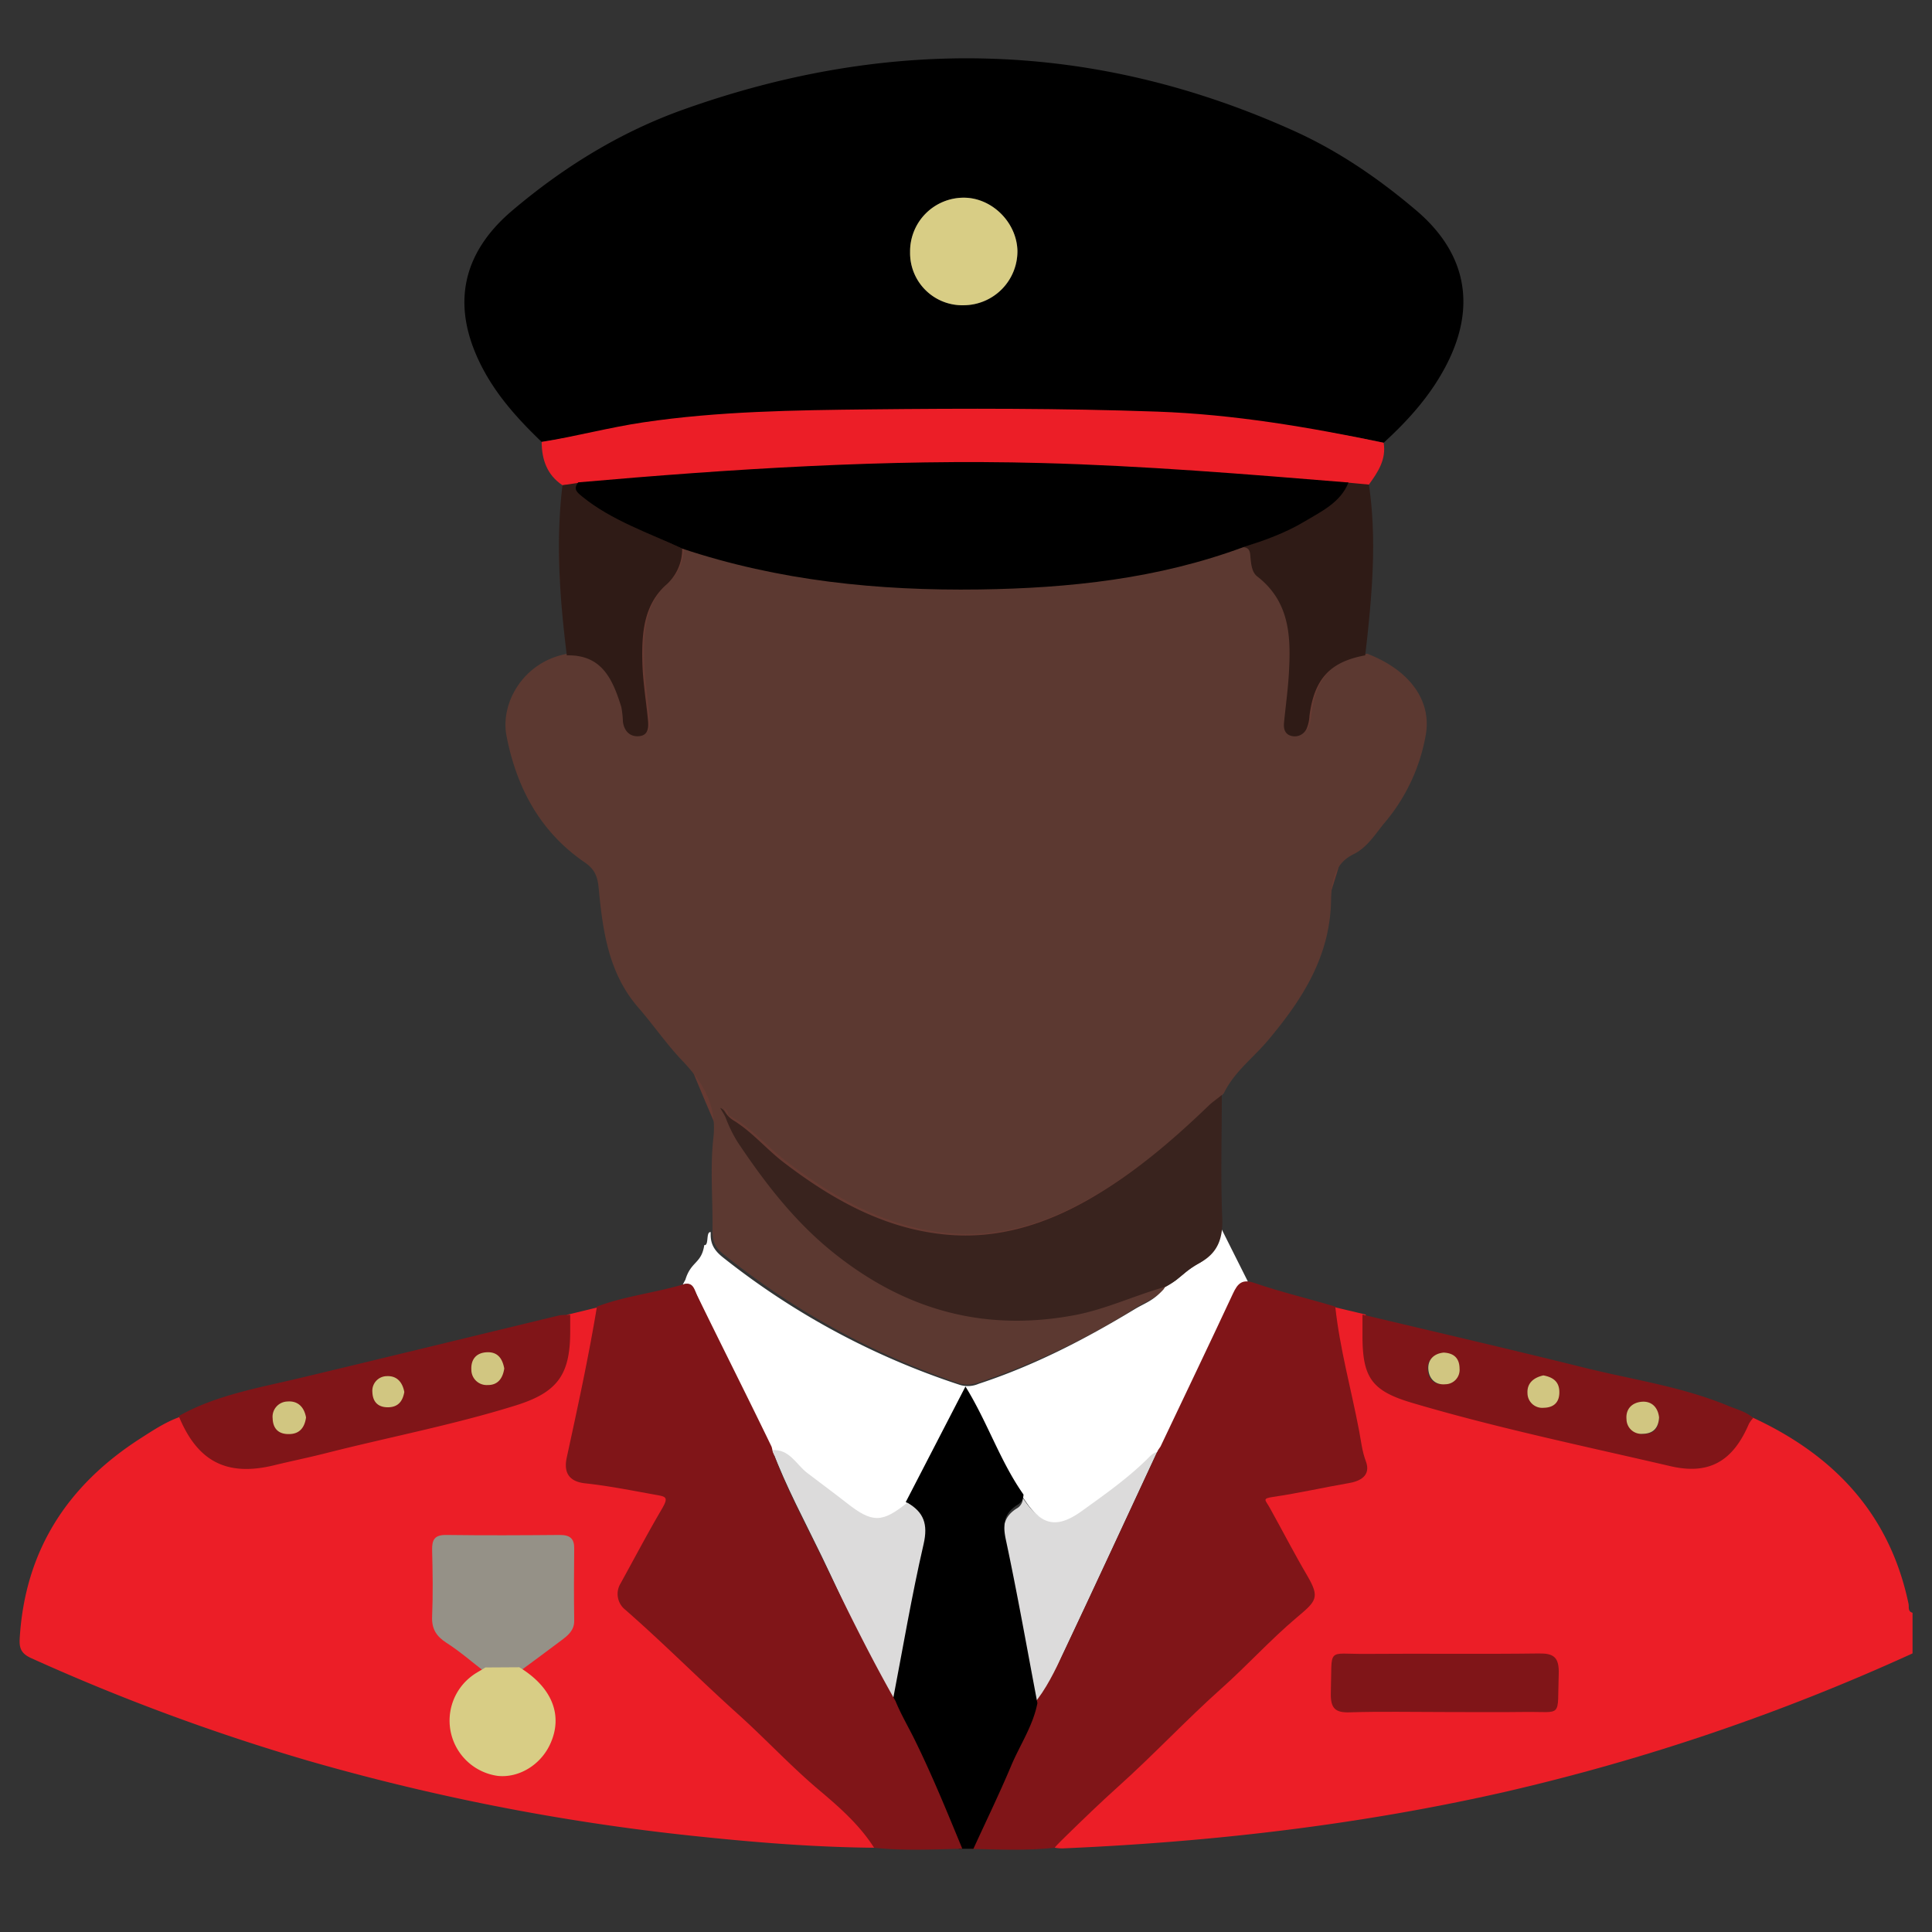 <svg id="Layer_1" data-name="Layer 1" xmlns="http://www.w3.org/2000/svg" viewBox="0 0 576 576"><rect x="0" y="0" width="576" height="576" fill="#333333" stroke="none"/><defs><style>.cls-1{fill:#663a32;}.cls-2{fill:#ec1e27;}.cls-3{fill:#5c3931;}.cls-4{fill:#801518;}.cls-5{fill:#2f1b16;}.cls-6{fill:#dcdbdb;}.cls-7{fill:#fff;}.cls-8{fill:#39231e;}.cls-9{fill:#ffdeb7;}.cls-10{fill:#959187;}.cls-11{fill:#d8cd85;}.cls-12{fill:#d1c681;}</style></defs><path class="cls-1" d="M221.45,353.53c2.83,6.07,7.66,16.12,17.89,25.22,12.27,10.92,26,14.74,33.48,17,6.72,2,16.66,4.86,29.35,3.67,4.83-.45,5.59-1.07,26.14-6.88,17.41-4.92-5.41-9.76-6.42-15.59-.78-4.49,16.62-5.49,28.43-20.64,6.72-8.62,4.78-13,14-29.78a152.61,152.61,0,0,1,13.07-19.75C401,274.66,415.64,198.07,404,193.39c-4.27-1.72-10.24,7-12.89,5.13-5.68-4.05,22.18-44.12,13.76-52.28-3.78-3.66-11.32,2.55-28.89,7.34-16.92,4.62-34.81,1.71-70.62,2.75-10.59.31-5.78-.76-33.48-1.83-36-1.4-39.06,1-60.08-.92-29.66-2.72-34-8.18-40.36-3.67-3.65,2.62-11.3,11,7.34,88.05C178.8,238,190.89,287.92,221.45,353.53Z"/><path class="cls-2" d="M521.86,422.32C546.38,433.47,563.31,451,569,478.13c.21,1-.3,2.29,1.2,2.69v12.12a635.85,635.85,0,0,1-121.3,41.24c-43.55,9.9-87.68,15-132.25,16.9a14.62,14.62,0,0,1-2.17-.21c.25-2,1.94-3,3.21-4.3,5.21-5.13,10.48-10.19,15.94-15.09,10.48-9.41,20.13-19.76,30.64-29.14,7.67-6.83,14.55-14.47,22.37-21.07,5.85-4.93,6-5,2.17-11.53s-7.41-13.46-11.14-20.17c-1.36-2.43-1.52-3.78,2-4.3,7.55-1.15,15-2.81,22.54-4.11,3.31-.56,5.72-1.19,4.07-5.55-1.08-2.86-1.42-6-2-9.06-2.34-12.34-5.77-24.46-7.1-37l10,2.37c0,2,0,4,0,6.05,0,12.38,2.59,16.33,14.53,19.87,25,7.41,50.57,12.73,76,18.63,11.47,2.66,18.4-1.54,23.07-12.46A8.74,8.74,0,0,1,521.86,422.32Zm-91.41,87.15c7.69,0,15.39.08,23.08,0,11.15-.14,9.36,1.83,9.81-10,.18-4.53-1.46-5.53-5.66-5.48-16.49.21-33,0-49.47.12-11.49.08-9.66-2-10.07,10.28-.14,4.23,1.37,5.31,5.37,5.19C412.48,509.29,421.47,509.47,430.45,509.47Z"/><path class="cls-3" d="M347.91,383.17c-2,3.59-6,4.67-9.13,6.65A215.66,215.66,0,0,1,292.31,412c-2.11.7-4,1.2-6.36.42a228.59,228.59,0,0,1-70.41-38.63c-2.49-2-3.17-4.07-3.12-7,.13-9.17-.76-18.44.26-27.51,1.11-9.85-3.11-16.57-9.36-23.15-4.65-4.89-8.5-10.53-12.93-15.63-9-10.3-10.69-23-11.91-35.77-.32-3.42-1.18-5.59-4.14-7.61C161,248,154,234.81,151,219.37c-1.92-10,5.29-22.41,18.55-24.53,10.53-.27,13.7,7.28,16.24,15.4a26,26,0,0,1,.47,4.36c.38,2.75,2,4.54,4.74,4.34,3-.23,2.94-2.79,2.72-5.05-.55-5.65-1.52-11.28-1.66-16.94-.2-8.32.3-16.83,6.88-22.94a14.2,14.2,0,0,0,5-11c28.79,9.6,58.43,12.6,88.65,12.18,26.88-.38,53.26-3.21,78.64-12.61,2.1.09,2,1.67,2.18,3.13.17,2,.38,4.35,2,5.57,9.94,7.7,10.09,18.45,9.41,29.45-.29,4.75-1,9.47-1.41,14.21-.17,1.77.25,3.42,2.2,3.91a3.89,3.89,0,0,0,4.56-2.23A11.22,11.22,0,0,0,391,213c1.4-11,6.11-16.19,16.62-18.11,12.55,4.83,19.14,13.83,17.5,23.94a55.24,55.24,0,0,1-12.39,26.55c-2.77,3.37-5.12,7.29-9.2,9.3-5.9,2.9-6.59,8.53-6.69,13.81-.32,16.67-8.52,29.43-18.75,41.61-4.43,5.29-10.2,9.5-13.26,15.92-1.28,1-2.64,1.94-3.81,3.07-11,10.56-22.53,20.4-35.8,28s-27.29,12-42.51,10.55c-18.46-1.72-34-10.49-48.52-21.59-5.77-4.43-10.43-10.24-17.07-13.55a2.2,2.2,0,0,0-1.24-2.08,1.64,1.64,0,0,0-.19-.4c0-.06-.2-.05-.31-.07l.5.47c.3.91.66,1.27,1,2.28a43,43,0,0,0,3.6,7.33c7.94,11.9,16.55,23.12,27.77,32.3,21.36,17.49,45.21,24.44,72.61,19.31C330.25,389.86,338.8,385.73,347.91,383.17Z"/><path d="M161.49,131.75c-7.05-6.75-13.55-13.93-18-22.72-9-17.72-5.93-33.4,9.22-46.25s32.08-23.34,50.85-30.05C265.08,10.72,326,12,385.92,39.09c13.25,6,25.21,14.22,36.3,23.63,14.89,12.64,18,28.44,9.14,45.82-4.65,9.12-11.34,16.62-18.84,23.46a397.06,397.06,0,0,0-67.5-8.28c-28.59-1-57.19-1-85.78-.67-22.52.25-45.08.55-67.44,3.87C181.68,128.42,171.59,130.13,161.49,131.75ZM287.43,91a16.1,16.1,0,0,0,15.92-16.26c-.26-8.49-7.66-15.78-16-15.8a16,16,0,0,0-16,16.19A15.57,15.57,0,0,0,287.43,91Z"/><path class="cls-2" d="M169,392l10-2.43c-2,15.19-5.73,30-9,45-1,4.58-.23,6.19,4.52,6.69,7.05.75,14,2.16,21,3.42,3.09.55,5,1.64,2.73,5.4-4.29,7.23-8.17,14.71-12.24,22.08-1.3,2.36-2.25,4.43.42,6.77,11.84,10.36,22.9,21.59,34.59,32.1,8.29,7.46,15.86,15.66,24.42,22.86,5.94,5,11.91,10.27,16.18,17-17.24-.11-34.42-1.42-51.55-3.19A667,667,0,0,1,92.09,525,628.9,628.9,0,0,1,9.34,494.37c-2.91-1.31-3.64-2.85-3.47-5.77C7.39,462.4,20,442.93,41.75,428.92c4-2.57,8-5.23,12.53-6.71,5.49,13.35,13.08,17.13,27.35,13.68,5.13-1.25,10.3-2.3,15.42-3.6,18.87-4.8,38-8.44,56.64-14.24C166.15,414.17,169,409.93,169,397Zm-24,106.46c-1.26.74-2.57,1.41-3.76,2.25a15,15,0,0,0-6,15.89,15.7,15.7,0,0,0,13.28,11.44,15.32,15.32,0,0,0,14.81-8.4c4-7.92.79-15.78-8.66-21.24,3.9-3,7.81-6,11.69-9,1.88-1.46,3.67-2.92,3.63-5.74-.11-6.95-.09-13.9,0-20.86,0-2.8-1.18-3.92-3.95-3.91-10.61.07-21.22.12-31.83,0-3.29-.05-4,1.42-3.94,4.32.13,6.4.23,12.81,0,19.2-.14,3.54,1.12,5.7,4,7.64C138,492.57,141.38,495.65,144.94,498.48Z"/><path class="cls-2" d="M161.49,131.75c10.1-1.62,20.19-4.33,30.31-5.83,22.36-3.32,44.92-3.62,67.44-3.87,28.59-.31,57.19-.34,85.78.67,22.74.81,45.24,4.61,67.5,9.28.82,5-1.71,8.75-4.4,12.47-2.21-.2-4.43.59-6.65.38-30.36-2.48-60.71-5-91.18-5.81-45.77-1.19-91.36,1.78-136.9,5.77-1.9.28-3.79-.43-5.69-.14C163.07,141.59,161.52,137,161.49,131.75Z"/><path class="cls-4" d="M522.69,422.76a9.49,9.49,0,0,0-1.27,1.73c-4.73,11.08-11.77,15.33-23.4,12.63-25.77-6-51.69-11.37-77.07-18.89-12.12-3.59-14.75-7.6-14.75-20.16l0-6.14c22.09,5.26,44.21,10.37,66.24,15.85,14.34,3.56,29.08,5.63,42.84,11.37C517.83,420.21,520.57,420.85,522.69,422.76Zm-92.77-19c-2.77.26-4.47,1.91-4.29,4.63s1.87,4.49,4.74,4.24a4,4,0,0,0,4-4.37C434.35,405.41,432.85,403.91,429.92,403.78ZM494.58,423c-.31-2.76-1.95-4.46-4.67-4.26s-4.47,1.9-4.21,4.77a4,4,0,0,0,4.4,4C493,427.48,494.42,425.92,494.58,423Zm-34.51-12.28c-2.58.58-4.53,2.05-4.37,4.86a4.06,4.06,0,0,0,4.46,4c3,0,4.44-1.66,4.31-4.59C464.35,412.36,462.59,411.22,460.07,410.75Z"/><path class="cls-4" d="M170,392l0,4.94c0,13-3.84,18.21-16.3,22.09-18.61,5.8-37.77,9.44-56.64,14.24-5.12,1.3-10.29,2.35-15.42,3.6-14.27,3.45-22.86-1.33-28.35-14.68,10.9-6.23,24.09-8.47,36.09-11.34,25.83-6.17,51.63-12.48,77.45-18.71A25,25,0,0,1,170,392Zm-20.14,16c-.5-2.7-1.79-4.48-4.69-4.33s-4.25,2-4.1,4.69a4.08,4.08,0,0,0,4.3,4C148.16,412.41,149.43,410.51,149.82,408Zm-29.6,7c-.54-2.7-2-4.56-4.81-4.39a4.05,4.05,0,0,0-4,4.42c0,2.89,1.71,4.36,4.61,4.21C118.67,419.12,119.8,417.39,120.22,415ZM90.67,422.6c-.5-2.81-2.22-4.45-4.92-4.22a4,4,0,0,0-3.89,4.51A3.83,3.83,0,0,0,86.05,427C89,427,90.3,425.27,90.67,422.6Z"/><path class="cls-5" d="M401.48,143.85l6.64.62c2.26,15.36,1.11,30.68-.54,46-.18,1.64-.38,3.27-.56,4.91-10.51,1.92-15.23,7.07-16.63,18.11a11.21,11.21,0,0,1-.81,3.69,3.89,3.89,0,0,1-4.57,2.22c-1.94-.48-2.37-2.13-2.2-3.9.46-4.74,1.12-9.46,1.42-14.21.67-11,.53-21.75-9.42-29.45-1.57-1.22-1.78-3.53-2-5.57-.12-1.47-.07-3-2.18-3.13a83.19,83.19,0,0,0,17.78-8.21C393.34,152,399.14,149.88,401.48,143.85Z"/><path class="cls-5" d="M167.7,144.67l5.69-.86c-1.6,2-.35,3,1.27,4.3,8.6,7,18.87,10.82,28.72,15.45a14.19,14.19,0,0,1-5,11c-6.58,6.11-7.08,14.62-6.87,22.94.14,5.65,1.1,11.29,1.65,16.94.22,2.26.3,4.82-2.71,5.05-2.72.2-4.37-1.59-4.74-4.34a28.24,28.24,0,0,0-.47-4.36c-2.54-8.13-5.71-15.67-16.25-15.4C166.89,178.51,165.63,161.63,167.7,144.67Z"/><path class="cls-6" d="M309.06,508.2C306,492.14,303.17,476,299.76,460c-.95-4.49-.67-7.69,3.29-10.23a3.58,3.58,0,0,0,1.91-3.14c5,7.68,9.6,8.71,17.08,3.32,6.76-4.87,13.6-9.69,19.56-15.57,1-1,2-2.11,3.68-2.11-9.4,20.18-18.73,40.39-28.24,60.51C314.57,498,312.91,503.69,309.06,508.2Z"/><path class="cls-7" d="M364.28,366.6c-.91,3.17-3.4,8.13-6.89,10.07a28,28,0,0,0-5.39,3.88l-1.23,1c-1.3.92-2,1.17-3.41,2.15l-.46.71c-3.22,3.52-5.47,4-8.68,5.95-14.86,9-30,16.8-46.47,22.21a8.09,8.09,0,0,1-5.9.21,226.89,226.89,0,0,1-70.37-37.95c-2.49-2-3.64-3.91-3.6-6.85,0-.11,0-.53,0-.64-1.5-.22-.44,4.15-1.91,3.86-.83,5.59-3.94,4.75-5.63,10.32,0,0-.8,1.5-.8,1.5,2.87-1.21,3.78,2.24,4.54,3.87,7.2,15.4,14.33,30.45,21.91,45.27a17.92,17.92,0,0,0,.81,1.78c5-.37,7.37,4.25,10.5,6.65,3.87,3,7.86,5.88,11.71,8.92,7.53,5.94,10.41,5.81,17.73-.13l17.62-34.1c6.54,10.62,10.25,22.13,17.12,31.88,5,7.67,9.6,8.7,17.08,3.31,6.76-4.87,13.6-9.68,19.56-15.57,1-1,2-2.11,3.68-2.11v0l.73-1.05c7.2-15.18,14.47-30.33,21.56-45.56a6.4,6.4,0,0,1,2.53-3.19c.69-.78,1.21-.38,1.4-.95"/><path class="cls-4" d="M398.1,389.56c1.33,12.53,4.76,24.65,7.1,37,.57,3,.91,6.2,2,9.06,1.65,4.36-1.76,6-5.07,6.55-7.53,1.3-15,3-22.54,4.11-3.48.52-2.32.87-1,3.3,3.73,6.71,7.25,13.55,11.14,20.17s2.68,7.6-3.17,12.53c-7.82,6.6-14.7,14.24-22.37,21.07-10.51,9.38-20.16,19.73-30.64,29.14-5.46,4.9-10.73,10-15.94,15.09-1.27,1.25-2.06,2-3.21,3.3-8.07.93-17.16.51-25.25.33,3.72-8.13,7.64-16.17,11.09-24.4,2.6-6.2,6.5-11.86,7.79-18.6,3.85-4.51,6.51-10.17,9-15.39,9.51-20.12,18.84-40.33,28.24-60.51v0c.24-.35.49-.7.73-1.06,7.2-15.17,14.47-30.32,21.57-45.55,1.43-3.08,2.75-4.5,6.52-3.17C381.66,385.16,390.43,387.24,398.1,389.56Z"/><path d="M285.83,551.2c-4.59-11.14-10-21.89-15.28-32.7-1.87-3.8-3.24-7.84-4.83-11.78,3-15.55,5.61-31.18,9.16-46.6,1.36-5.9.08-9.49-4.84-12.3l17.8-34.45c6.62,10.73,10.36,22.36,17.3,32.2a3.61,3.61,0,0,1-1.93,3.17c-4,2.57-4.29,5.8-3.32,10.34,3.45,16.16,6.31,32.44,9.4,48.68-1.31,6.81-5.25,12.52-7.87,18.78-3.5,8.32-7.46,16.45-11.21,24.66Z"/><path class="cls-6" d="M270.49,448c4.95,2.82,6.23,6.43,4.87,12.36-3.58,15.5-6.21,31.21-9.22,46.84-8-14-14.17-28.78-21.16-43.22-5.06-10.47-10.61-20.72-14.73-31.64,5.09-.38,7.16,4.29,10.34,6.74,3.93,3,8,6,11.9,9.05C260.13,454.14,263.05,454,270.49,448Z"/><path class="cls-4" d="M260.59,550.87c-4.27-6.72-10.24-12-16.18-17-8.56-7.2-16.13-15.4-24.42-22.86-11.69-10.51-21.75-20.74-33.59-31.1a6,6,0,0,1-1.42-7.77c4.07-7.37,8-14.85,12.24-22.08,2.23-3.76,1.36-3.85-1.73-4.4-7-1.26-14-2.67-21-3.42-4.75-.5-6.52-3.11-5.52-7.69,3.24-14.93,6.46-29.68,9-45,8-3.08,17.54-4.16,25.71-6.62,3-.91,3.29,1.5,4.08,3.11,7.34,15.07,14.9,30,22.2,45.12.31.63.3,1.67.68,2.27,4.05,10.75,9.52,20.84,14.51,31.15,6.87,14.22,14,28.81,21.83,42.56,1.58,3.89,3.94,7.9,5.78,11.66,5.25,10.69,9.58,21.34,14.13,32.36C278.76,551.38,268.67,551.82,260.59,550.87Z"/><path class="cls-8" d="M357.59,376.56a26.46,26.46,0,0,0-4.62,3.2c-.84.68-1.52,1.18-2.2,1.77h0a20.31,20.31,0,0,1-3.32,2.14l-.07,0c-9.12,2.54-17.65,6.67-27.08,8.44-27.43,5.12-51.26-1.83-72.64-19.3-11.2-9.18-19.8-20.42-27.74-32.3a41.05,41.05,0,0,1-3.6-7.36c-.59-1.27-1.18-2-1.59-2.85a3,3,0,0,1,1.34,1.09,7.89,7.89,0,0,0,2.54,2.6c5.59,3.42,9.84,8.57,15,12.54,14.49,11.08,30.07,19.86,48.53,21.56,15.24,1.43,29.35-3,42.51-10.52s24.82-17.46,35.81-28.05c1.18-1.11,2.51-2,3.81-3.07,0,12.29-.37,24.58.13,36.8C364.61,369.36,363,373.65,357.59,376.56Z"/><path class="cls-9" d="M350.76,381.52l1.24-1Z"/><path class="cls-6" d="M346,431.21c-.24.36-.49.71-.73,1.06C345.53,431.92,345.78,431.57,346,431.21Z"/><path class="cls-4" d="M430.43,510.42c-9.35,0-18.71-.2-28.06.09-4.17.13-5.75-1.08-5.6-5.85.43-13.83-1.48-11.47,10.49-11.57,17.19-.14,34.37.1,51.55-.13,4.37-.06,6.08,1.07,5.9,6.17-.47,13.33,1.39,11.11-10.22,11.27C446.47,510.51,438.45,510.42,430.43,510.42Z"/><path d="M203.38,163.56c-9.85-4.63-21.12-8.44-29.72-15.45-1.62-1.32-2.87-2.26-1.27-4.3,45.54-4,92.13-7,137.9-5.77,30.47.79,61.38,3.33,91.74,5.81-2.34,6-8.3,8.75-13.19,11.68-5.59,3.35-11.89,5.62-18.17,7.6-25.38,9.4-51.75,12.23-78.63,12.61C261.82,176.16,232.17,173.16,203.38,163.56Z"/><path class="cls-10" d="M144.58,498.48c-3.8-2.92-7.42-6.1-11.45-8.68-3.11-2-4.46-4.23-4.3-7.89.28-6.6.17-13.22,0-19.82-.06-3,.7-4.51,4.21-4.46,11.31.15,22.63.1,33.94,0,3,0,4.25,1.14,4.21,4-.08,7.18-.1,14.36,0,21.53.05,2.92-1.86,4.42-3.87,5.93-4.13,3.11-8.31,6.17-12.47,9.26Z"/><path class="cls-11" d="M144.71,497.13l10.11-.06c9.88,6,13.23,14.55,9.06,23.21-2.92,6.05-9.29,9.83-15.48,9.18a16.64,16.64,0,0,1-7.61-29.87C142,498.67,143.4,498,144.71,497.13Z"/><path class="cls-11" d="M287.43,91a15.57,15.57,0,0,1-16.1-15.87,16,16,0,0,1,16-16.19c8.38,0,15.78,7.31,16,15.8A16.1,16.1,0,0,1,287.43,91Z"/><path class="cls-12" d="M430.41,403.26c3.11.14,4.72,1.74,4.74,4.79a4.3,4.3,0,0,1-4.26,4.65c-3.06.27-4.86-1.73-5.05-4.51S427.46,403.54,430.41,403.26Z"/><path class="cls-12" d="M494.63,422.57c-.17,3.16-1.76,4.87-4.9,4.9a4.41,4.41,0,0,1-4.81-4.34c-.29-3.14,1.74-5,4.6-5.22S494.29,419.55,494.63,422.57Z"/><path class="cls-12" d="M460.13,410.06c2.73.5,4.63,1.74,4.76,4.65.14,3.18-1.45,4.94-4.66,5a4.4,4.4,0,0,1-4.83-4.37C455.23,412.28,457.34,410.68,460.13,410.06Z"/><path class="cls-12" d="M150.34,408c-.43,2.84-1.85,5-5,4.93a4.56,4.56,0,0,1-4.81-4.52c-.17-3,1.33-5.08,4.58-5.25S149.78,405,150.34,408Z"/><path class="cls-12" d="M120.54,415c-.44,2.55-1.66,4.4-4.52,4.55-3.11.16-4.89-1.42-5-4.52a4.36,4.36,0,0,1,4.31-4.75C118.37,410.13,120,412.13,120.54,415Z"/><path class="cls-12" d="M91.24,422.6c-.42,3-1.93,5-5.22,4.95-3,0-4.62-1.63-4.73-4.63a4.55,4.55,0,0,1,4.39-5.08C88.74,417.58,90.68,419.42,91.24,422.6Z"/></svg>